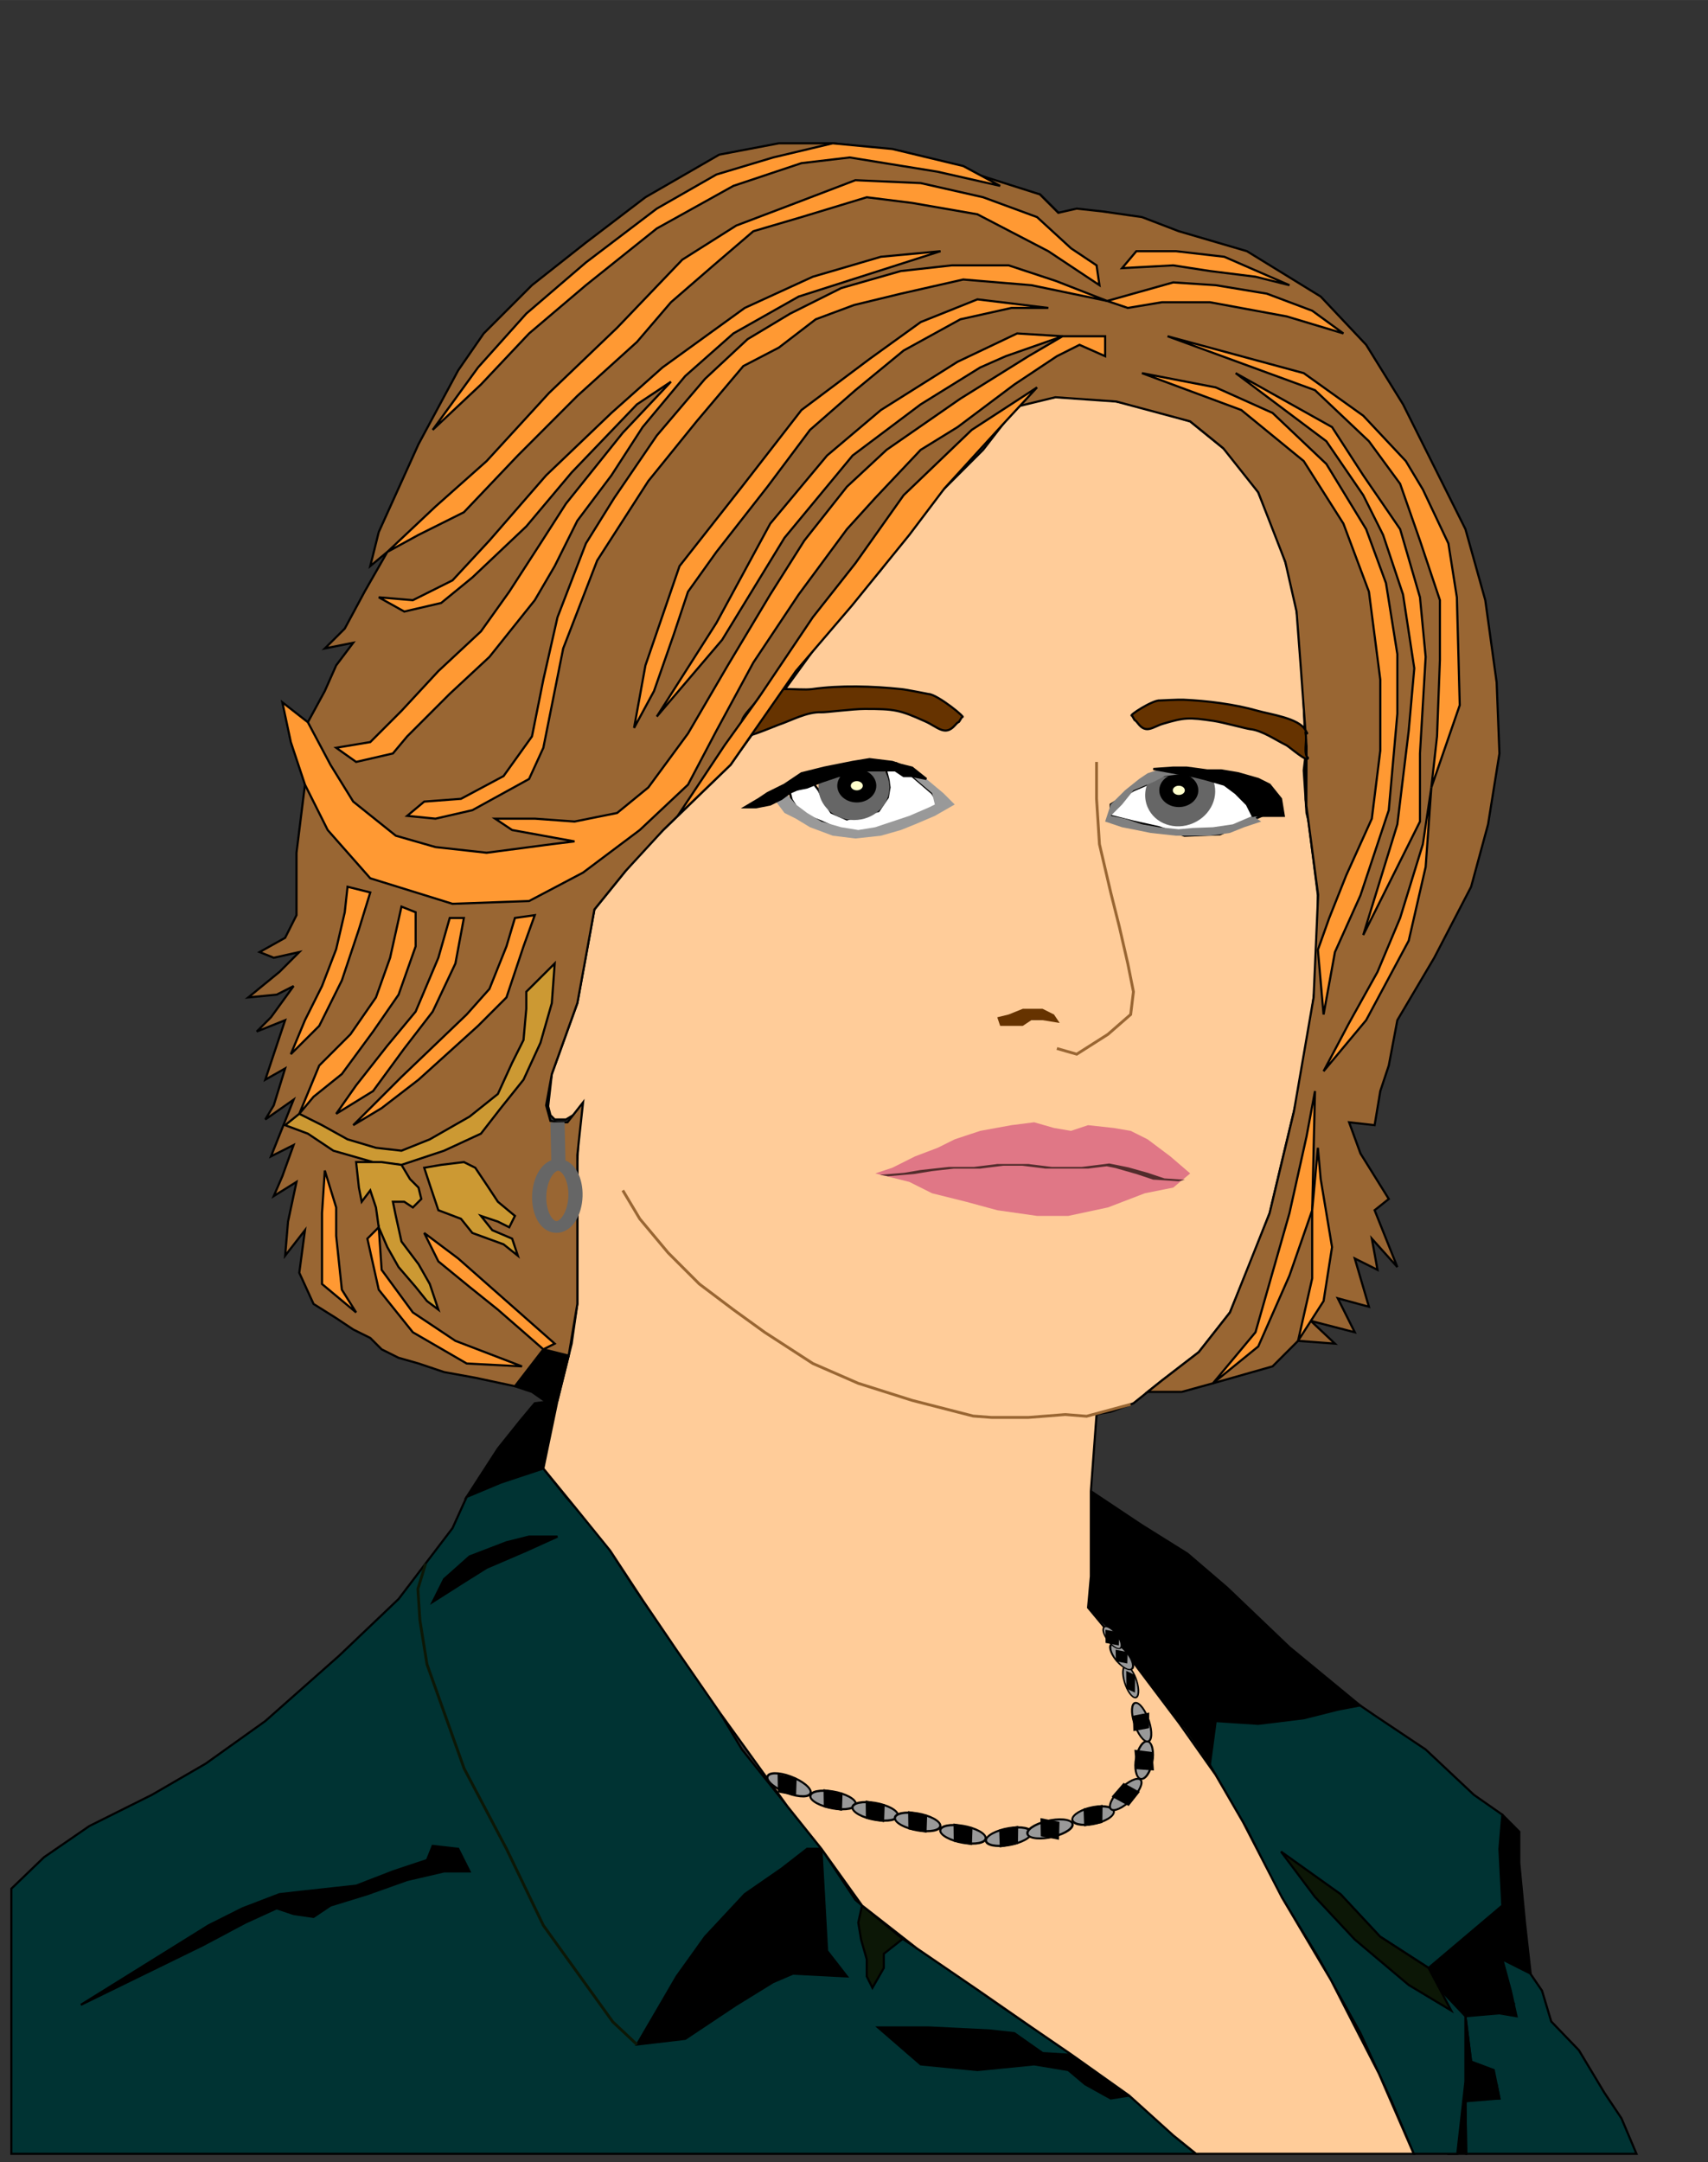 <?xml version="1.0" encoding="UTF-8"?>
<!DOCTYPE svg PUBLIC "-//W3C//DTD SVG 1.1//EN" "http://www.w3.org/Graphics/SVG/1.1/DTD/svg11.dtd">
<!-- Creator: CorelDRAW Home & Student X8 -->
<svg xmlns="http://www.w3.org/2000/svg" xml:space="preserve" width="159.279mm" height="201.612mm" version="1.1" style="shape-rendering:geometricPrecision; text-rendering:geometricPrecision; image-rendering:optimizeQuality; fill-rule:evenodd; clip-rule:evenodd"
viewBox="0 0 15928 20161"
 xmlns:xlink="http://www.w3.org/1999/xlink">
 <rect x="0" y="0" width="15928" height="20161" fill="#333333" stroke="none"/>
 <defs>
  <style type="text/css">
   <![CDATA[
    .str1 {stroke:#0C1706;stroke-width:26.46}
    .str3 {stroke:#1A1A1A;stroke-width:26.46}
    .str2 {stroke:#996633;stroke-width:26.46}
    .str4 {stroke:#666666;stroke-width:132.29}
    .str0 {stroke:black;stroke-width:20}
    .fil2 {fill:none}
    .fil0 {fill:black}
    .fil4 {fill:black}
    .fil1 {fill:#003333}
    .fil3 {fill:#0C1706}
    .fil5 {fill:#0C1706}
    .fil16 {fill:#663300}
    .fil14 {fill:#666666}
    .fil17 {fill:gray}
    .fil9 {fill:#996633}
    .fil8 {fill:#999999}
    .fil11 {fill:#CC9933}
    .fil7 {fill:#E07786}
    .fil10 {fill:#FF9933}
    .fil6 {fill:#FFCC99}
    .fil15 {fill:#FFFFCC}
    .fil13 {fill:white}
    .fil12 {fill:#522C2C;fill-rule:nonzero}
   ]]>
  </style>
 </defs>
 <g id="Warstwa_x0020_1">
  <polygon class="fil0 str0" points="5067,13692 5110,13485 5146,13269 5199,13057 4987,13084 4855,13242 4643,13507 4352,13957 4670,13824 4868,13758 "/>
  <polygon class="fil1 str0" points="5067,13692 5278,13957 5622,14354 5913,14803 6310,15386 6681,15915 6919,16312 7342,16841 7660,17238 7977,17714 8348,18031 8903,18402 9353,18719 9856,19063 10358,19407 10702,19672 10941,19910 11154,20082 106,20082 106,17610 410,17317 833,17026 1416,16735 1918,16444 2474,16047 3162,15438 3717,14909 4220,14248 4352,13957 4670,13824 "/>
  <polygon class="fil0 str0" points="4141,14724 4379,14512 4723,14380 4934,14327 5199,14327 4908,14459 4538,14618 4326,14751 4035,14936 "/>
  <polygon class="fil0 str0" points="754,18693 1892,18137 2289,17926 2580,17793 2738,17846 2924,17873 3082,17767 3426,17661 3797,17529 4141,17449 4379,17449 4273,17238 4035,17211 3982,17343 3664,17449 3321,17582 2844,17634 2606,17661 2262,17793 1945,17952 "/>
  <polygon class="fil0 str0" points="7660,17238 7527,17238 7289,17423 6945,17661 6575,18058 6310,18428 6125,18746 5940,19063 6390,19010 6866,18693 7210,18481 7395,18402 7898,18428 7713,18190 "/>
  <polygon class="fil0 str0" points="8189,18904 8665,18904 9221,18931 9459,18957 9723,19143 9995,19159 10219,19312 10530,19539 10358,19566 10120,19434 9962,19301 9644,19248 9115,19301 8586,19248 "/>
  <polyline class="fil2 str1" points="5940,19063 5715,18852 5067,17952 4723,17238 4328,16489 3982,15518 3916,15108 3897,14815 3969,14579 "/>
  <polygon class="fil3 str0" points="8039,17767 8004,17926 8030,18084 8083,18269 8083,18428 8136,18534 8242,18349 8242,18217 8418,18078 "/>
  <polygon class="fil1 str0" points="14380,18561 14466,18848 14724,19116 14962,19513 15121,19751 15261,20082 13673,20082 13666,19592 13983,19566 13957,19434 13719,19222 13666,18799 14116,18680 13904,18375 14036,18058 "/>
  <polygon class="fil4 str0" points="13533,18746 13533,18940 13533,19143 13507,19619 13507,20082 13673,20082 13666,19592 13824,19566 13983,19566 13930,19301 13719,19222 13666,18799 13983,18772 14142,18799 14089,18561 14010,18269 14274,18402 14221,17926 14168,17370 14168,17079 14010,16920 13719,16973 13586,17079 13666,17264 13877,17396 13957,17555 13798,17820 13692,18005 13481,18190 13322,18349 "/>
  <polygon class="fil1 str0" points="12316,15650 12819,15994 13295,16312 13745,16735 14010,16920 13983,17238 14010,17767 13322,18349 12872,18058 13428,18547 13666,18799 13666,19407 13590,20082 13184,20082 12978,19592 12687,18957 12290,18243 11919,17634 11628,17052 11233,16369 11364,15782 "/>
  <polygon class="fil0 str0" points="10173,13904 10173,14380 10173,14698 10147,14989 10426,15258 10623,15624 10808,15941 11046,16100 11284,16444 11337,16047 11734,16073 12158,16021 12475,15941 12683,15901 12025,15359 11443,14803 11073,14486 10649,14221 "/>
  <polygon class="fil5 str0" points="11946,17264 12263,17687 12634,18084 13137,18508 13533,18746 13322,18349 12872,18058 12502,17661 "/>
  <polygon class="fil6 str0" points="5403,10421 5384,10835 5384,11549 5384,12158 5331,12528 5199,13057 5067,13692 5370,14063 5690,14458 5997,14925 6310,15386 6717,15975 7342,16841 7660,17238 8039,17767 8548,18165 9128,18561 9604,18891 9995,19159 10530,19539 10941,19910 11154,20082 13184,20082 12859,19334 12412,18462 11955,17692 11593,16991 11336,16548 10996,16066 10525,15441 10298,15171 10147,14989 10173,14698 10173,13904 10226,13189 10279,13176 10358,13163 10570,13084 10835,12872 11179,12607 11470,12237 11655,11787 11840,11311 11972,10755 12131,10094 12211,9591 12290,9009 12290,8348 12237,7927 12176,7453 12182,7183 12155,6495 12131,5966 12052,5437 11919,5040 11734,4591 11523,4273 11099,3929 10676,3797 10147,3691 9538,3717 9168,4194 8692,4670 8212,5317 7792,5808 7422,6257 6813,7131 5993,7924 5543,8480 5384,9353 5146,10014 5112,10315 5133,10398 5173,10438 5226,10438 5278,10438 5343,10399 "/>
  <polygon class="fil7" points="9829,10517 9644,10464 9432,10491 9141,10544 8903,10623 8744,10702 8533,10782 8321,10888 8162,10941 8324,10981 8480,11020 8692,11126 9009,11205 9300,11284 9671,11337 9962,11337 10332,11258 10676,11126 10941,11073 11099,10941 10914,10782 10702,10623 10544,10544 10385,10517 10147,10491 9988,10544 "/>
  <ellipse class="fil8 str0" transform="matrix(0.951 0.35 -0.187 0.982 7358.32 16641.4)" rx="212" ry="79"/>
  <polygon class="fil0 str0" points="7262,16555 7264,16704 7414,16732 7419,16586 "/>
  <ellipse class="fil8 str0" transform="matrix(1 0.167 -0 1 7768.39 16782.7)" rx="212" ry="79"/>
  <polygon class="fil0 str0" points="7690,16694 7692,16843 7842,16872 7847,16725 "/>
  <ellipse class="fil8 str0" transform="matrix(1 0.167 -0 1 8161.51 16889.1)" rx="212" ry="79"/>
  <polygon class="fil0 str0" points="8083,16800 8085,16949 8235,16978 8240,16832 "/>
  <polyline class="fil2 str2" points="10543,13094 10133,13205 9935,13189 9591,13216 9247,13216 9075,13203 8506,13057 8004,12898 7580,12713 7131,12422 6839,12211 6522,11972 6231,11681 5966,11364 5808,11099 "/>
  <ellipse class="fil8 str0" transform="matrix(1 0.167 -0 1 8557.3 16987.4)" rx="212" ry="79"/>
  <polygon class="fil0 str0" points="8479,16898 8481,17048 8631,17076 8636,16930 "/>
  <ellipse class="fil8 str0" transform="matrix(1 0.167 -0 1 8980.34 17103.1)" rx="212" ry="79"/>
  <polygon class="fil0 str0" points="8902,17014 8904,17163 9054,17192 9059,17046 "/>
  <ellipse class="fil8 str0" transform="matrix(-1 0.167 -0 1 9406.6 17124.9)" rx="212" ry="79"/>
  <polygon class="fil0 str0" points="9485,17036 9483,17185 9333,17214 9328,17068 "/>
  <ellipse class="fil8 str0" transform="matrix(0.984 -0.243 0.396 0.918 9791.71 17052.6)" rx="212" ry="79"/>
  <polygon class="fil0 str0" points="9713,16964 9716,17113 9866,17142 9870,16995 "/>
  <ellipse class="fil8 str0" transform="matrix(-0.915 0.167 -0 1 10193.8 16928.5)" rx="212" ry="79"/>
  <polygon class="fil0 str0" points="10272,16840 10270,16989 10120,17017 10115,16871 "/>
  <ellipse class="fil8 str0" transform="matrix(-0.651 0.646 0.651 0.631 10498 16731.2)" rx="212" ry="79"/>
  <polygon class="fil0 str0" points="10382,16749 10480,16636 10614,16711 10523,16826 "/>
  <ellipse class="fil8 str0" transform="matrix(-0.161 0.822 0.948 0.262 10670 16411.3)" rx="212" ry="79"/>
  <polygon class="fil0 str0" points="10590,16326 10738,16345 10750,16497 10604,16486 "/>
  <ellipse class="fil8 str0" transform="matrix(0.273 0.85 0.872 -0.128 10646.3 16057.5)" rx="212" ry="79"/>
  <polygon class="fil0 str0" points="10707,15980 10705,16105 10579,16129 10575,16006 "/>
  <ellipse class="fil8 str0" transform="matrix(0.214 0.697 0.713 -0.095 10544.2 15680.4)" rx="212" ry="79"/>
  <polygon class="fil0 str0" points="10513,15595 10514,15738 10574,15766 10576,15625 "/>
  <ellipse class="fil8 str0" transform="matrix(-0.371 -0.571 -0.913 0.068 10460 15445.9)" rx="212" ry="79"/>
  <polygon class="fil0 str0" points="10414,15394 10416,15481 10503,15498 10506,15412 "/>
  <ellipse class="fil8 str0" transform="matrix(0.319 0.479 0.656 -0.161 10372.9 15268.8)" rx="212" ry="79"/>
  <polygon class="fil0 str0" points="10319,15208 10320,15310 10424,15330 10427,15229 "/>
  <polygon class="fil0 str0" points="5303,12640 5173,12528 5067,12581 4908,12687 4829,12793 4802,12925 4961,12978 5093,13070 5199,13057 "/>
  <polygon class="fil0 str0" points="8189,2977 8004,3056 7766,3162 7660,3215 7818,3268 8004,3162 "/>
  <polygon class="fil0 str0" points="7263,3241 7369,3241 7633,3082 7924,2950 8189,2871 8427,2818 8692,2738 8401,2738 8109,2818 7818,2871 7607,2977 "/>
  <polygon class="fil0 str0" points="11390,4035 11549,4220 11655,4352 11814,4432 11999,4617 11893,4352 12025,4405 11867,4220 11761,4088 11655,3982 "/>
  <polygon class="fil0 str0" points="12290,6178 12343,6496 12422,6707 12392,6986 12396,7289 12422,7607 12343,7924 12343,8057 12263,7898 12184,7580 12158,7183 12211,6734 12184,6337 12211,5940 "/>
  <polygon class="fil0 str0" points="10888,3426 11258,3506 11606,3542 11972,3731 12199,3615 11394,3321 11020,3294 10755,3294 "/>
  <polyline class="fil2 str3" points="9697,1812 10041,2156 10253,2342 10379,2790 10464,3321 10411,3744 "/>
  <path class="fil9 str0" d="M9697 1812l-542 -172 -750 -231 -639 -73 -503 0 -556 106 -688 397 -555 423 -503 397 -450 450 -238 344 -370 688 -371 820 -79 317 159 -132 -212 371 -185 344 -95 95 -91 90 265 -53 -159 211 -106 239 -158 291 -27 582 -79 635 0 582 -106 211 -238 133 132 53 238 -53 -185 185 -291 238 265 -26 158 -80 -211 291 -133 133 265 -106 -106 317 -79 238 185 -105 -106 344 -79 132 264 -185 -158 396 -53 133 211 -106 -105 291 -80 185 212 -132 -79 370 -27 318 185 -238 -53 397 133 291 211 132 159 106 159 79 106 106 158 79 186 53 238 80 291 53 370 79 265 -344 236 59 81 -482 0 -544 0 -846 53 -489 -145 185 -93 0 -66 -13 -40 -145 53 -292 238 -661 80 -437 79 -436 289 -357 354 -385 217 -211 506 -535 698 -959 635 -913c0,0 21,-339 211,-344 191,-6 450,-503 450,-503l609 -489 330 -80 569 40 688 185 308 250 327 412 252 648 105 463 40 529 53 728 -2 552 110 832 -42 957 -184 1065 -226 946 -370 926 -291 370 -344 265 -133 106 318 0 291 -80 556 -158 238 -238 344 26 -225 -212 410 106 -159 -317 291 79 -132 -450 212 106 -53 -291 238 265 -212 -530 132 -105 -264 -424 -106 -291 238 27 53 -318 79 -238 80 -423 344 -582 344 -662 158 -582 106 -661 -26 -662 -106 -767 -185 -662 -582 -1164 -344 -555 -424 -450 -688 -423 -635 -186 -344 -132 -370 -53 -238 -26 -172 39 -172 -172z"/>
  <polygon class="fil10 str0" points="8744,1601 7924,1468 7474,1521 6839,1733 6125,2130 5464,2659 4934,3109 4485,3585 4035,4008 4458,3426 4908,2924 5464,2447 6125,1945 6681,1627 7210,1468 7766,1336 8321,1389 8983,1548 9327,1733 "/>
  <polygon class="fil10 str0" points="9988,2315 10226,2474 10253,2659 9776,2342 9115,1998 8506,1892 8083,1839 7474,2024 7025,2156 6654,2474 6257,2818 5940,3188 5384,3691 4829,4247 4326,4776 3903,4987 3612,5146 4061,4723 4538,4299 5120,3664 5755,3056 6363,2421 6866,2103 7422,1892 7977,1680 8586,1707 9168,1839 9671,2024 "/>
  <polygon class="fil10 str0" points="9848,2620 10325,2806 9618,2659 8983,2606 8401,2738 7964,2844 7607,2977 7263,3241 6932,3413 6496,3929 6046,4485 5569,5226 5252,6046 5067,6972 4934,7263 4405,7554 4061,7633 3797,7607 3956,7474 4299,7448 4696,7236 4961,6866 5067,6337 5199,5755 5464,5067 5728,4643 6125,4061 6575,3532 6972,3162 7369,2924 7845,2686 8401,2527 8877,2474 9406,2474 "/>
  <polygon class="fil10 str0" points="8771,2342 8215,2394 8011,2454 7580,2580 6945,2871 6178,3426 5702,3850 5093,4432 4564,5040 4220,5411 3850,5596 3532,5569 3770,5702 4114,5622 4405,5384 4908,4908 5331,4405 5940,3770 6257,3559 5808,4035 5278,4696 5040,5067 4749,5517 4485,5887 4088,6257 3744,6628 3453,6919 3135,6972 3321,7104 3664,7025 3797,6866 4194,6469 4564,6125 4987,5596 5173,5278 5384,4855 5702,4432 5993,3982 6390,3506 6839,3109 7448,2765 "/>
  <polygon class="fil10 str0" points="9776,2871 9432,2871 8956,2977 8427,3268 7977,3638 7554,4008 7157,4538 6681,5146 6416,5517 6284,5913 6099,6443 5913,6787 6019,6204 6337,5278 6919,4538 7474,3823 8109,3347 8586,3003 9115,2791 "/>
  <polygon class="fil10 str0" points="9909,3135 9485,3109 8930,3373 8215,3823 7713,4247 7183,4882 6681,5808 6125,6681 6734,5966 7316,5014 7951,4247 8586,3770 9141,3426 9379,3321 "/>
  <polygon class="fil10 str0" points="10306,3135 10306,3321 10067,3215 9856,3321 9459,3585 8930,3982 8586,4194 8162,4643 7898,4934 7448,5543 7025,6178 6681,6813 6416,7316 5966,7739 5437,8136 4934,8401 4220,8427 3453,8189 3056,7739 2844,7316 2712,6919 2633,6548 2871,6734 3082,7131 3294,7474 3691,7792 4061,7898 4538,7951 5146,7871 5358,7845 4776,7739 4617,7633 4987,7633 5358,7660 5755,7580 6046,7342 6416,6839 6787,6204 7183,5543 7501,5040 7898,4538 8268,4194 8956,3717 9591,3321 9909,3135 "/>
  <polygon class="fil10 str0" points="10464,2500 10941,2474 11284,2527 11708,2580 12025,2659 11417,2394 10967,2342 10597,2342 "/>
  <polygon class="fil10 str0" points="10325,2806 10941,2633 11337,2659 11814,2738 12237,2897 12528,3109 11999,2950 11284,2818 10835,2818 10517,2871 "/>
  <polygon class="fil10 str0" points="10888,3135 12263,3638 12766,4114 13057,4511 13242,5040 13428,5596 13428,6152 13401,6866 13348,7342 13613,6575 13586,5569 13507,5067 13269,4564 13110,4299 12713,3876 12158,3479 "/>
  <polygon class="fil10 str0" points="11523,3479 12369,4114 12713,4617 12898,4987 13084,5543 13189,6231 13137,6813 13031,7686 12713,8718 13242,7660 13242,7025 13295,6125 13242,5569 13057,4934 12713,4432 12422,3982 "/>
  <polygon class="fil10 str0" points="10649,3479 11576,3823 12158,4299 12528,4882 12766,5517 12872,6337 12872,6998 12793,7633 12554,8162 12396,8559 12290,8856 12343,9459 12449,8877 12687,8348 12951,7554 13031,6654 13031,6099 12925,5437 12740,4934 12369,4326 11867,3850 11337,3612 "/>
  <polygon class="fil10 str0" points="13348,7342 13269,7871 13057,8559 12846,9062 12581,9538 12343,9988 12740,9512 13137,8771 13295,8083 "/>
  <polygon class="fil10 str0" points="12263,10173 12184,10597 12025,11311 11708,12422 11311,12898 11734,12554 12025,11893 12237,11284 "/>
  <polygon class="fil10 str0" points="12290,10702 12316,10993 12422,11628 12343,12131 12105,12502 12237,11919 12237,11284 "/>
  <polygon class="fil10 str0" points="3241,8268 3453,8321 3347,8665 3188,9141 2977,9565 2712,9829 2844,9512 3003,9194 3135,8850 3215,8506 "/>
  <polygon class="fil10 str0" points="3744,8453 3876,8506 3876,8824 3717,9274 3479,9618 3188,10014 2924,10226 2791,10385 2977,9935 3268,9644 3506,9300 3638,8930 "/>
  <polygon class="fil10 str0" points="4194,8559 4088,8930 3876,9432 3612,9750 3321,10120 3135,10385 3479,10173 3770,9776 4035,9432 4247,8983 4326,8559 "/>
  <polygon class="fil10 str0" points="4802,8559 4987,8533 4882,8824 4723,9300 4458,9565 3903,10067 3559,10332 3294,10491 3744,10041 4352,9459 4564,9221 4723,8824 "/>
  <polygon class="fil11 str0" points="5173,8983 5146,9353 5040,9723 4882,10067 4670,10332 4485,10570 4141,10729 3744,10861 3479,10835 3109,10729 2871,10570 2659,10491 2791,10385 3003,10491 3241,10623 3506,10702 3744,10729 4008,10623 4379,10411 4643,10200 4776,9909 4882,9697 4908,9406 4908,9247 "/>
  <polygon class="fil11 str0" points="3559,10835 3479,10835 3321,10835 3347,11073 3373,11205 3453,11099 3506,11258 3532,11443 3612,11628 3717,11814 3876,11999 3982,12131 4088,12211 4008,11972 3903,11787 3744,11576 3691,11337 3664,11205 3770,11205 3850,11258 3929,11179 3903,11073 3823,10993 3744,10861 "/>
  <polygon class="fil11 str0" points="3956,10888 4008,11046 4088,11284 4299,11364 4405,11496 4696,11602 4829,11708 4776,11549 4591,11470 4485,11337 4643,11390 4749,11443 4802,11337 4643,11205 4538,11046 4432,10888 4326,10835 4114,10861 "/>
  <polygon class="fil10 str0" points="3029,10914 3135,11258 3135,11523 3188,12025 3321,12237 3003,11972 3003,11311 "/>
  <polygon class="fil10 str0" points="3532,11443 3559,11840 3850,12237 4247,12502 4868,12740 4352,12713 3850,12422 3532,12025 3426,11549 "/>
  <polygon class="fil10 str0" points="3956,11496 4088,11761 4379,11999 4643,12211 4745,12300 4851,12392 5067,12581 5173,12528 4273,11734 "/>
  <ellipse class="fil2 str4" transform="matrix(1 0.025 -0.03 0.825 5197.45 11150.8)" rx="169" ry="351"/>
  <line class="fil2 str4" x1="5208" y1="10861" x2="5199" y2= "10464" />
  <polyline class="fil2 str2" points="10226,7104 10226,7448 10253,7871 10358,8321 10438,8639 10517,8983 10570,9247 10544,9459 10332,9644 10041,9829 9856,9776 "/>
  <g>
   <path class="fil12" d="M10839 10986l211 14 -61 14 -211 -14 -32 -4 93 -10zm-61 14l-23 -1 -9 -3 32 4zm-66 -62l158 53 -124 5 -159 -53 123 -6 2 1zm-2 -1l1 1 1 0 -2 -1zm-185 -52l185 52 -122 7 -185 -53 118 -7 4 1zm-4 -1l2 0 2 1 -4 -1zm-132 -27l132 27 -113 8 -133 -27 9 -9 105 1zm-105 -1l60 -8 45 9 -105 -1zm-211 26l211 -26 96 11 -212 26 -48 3 -47 -14zm95 11l-20 3 -28 0 48 -3zm-392 -13l344 0 0 16 -344 0 -47 -3 47 -13zm0 16l-28 0 -19 -3 47 3zm-164 -40l212 26 -95 11 -212 -26 48 -14 47 3zm-47 -3l28 0 19 3 -47 -3zm-238 0l238 0 0 16 -238 0 -48 -13 48 -3zm-48 3l19 -3 29 0 -48 3zm-212 26l212 -26 95 11 -211 26 -48 3 -48 -14zm96 11l-20 3 -28 0 48 -3zm-286 -13l238 0 0 16 -238 0 -45 -14 45 -2zm-45 2l19 -2 26 0 -45 2zm-238 26l238 -26 90 11 -238 27 -99 -11 9 -1zm-9 1l4 0 5 -1 -9 1zm-159 27l159 -27 107 10 -158 26 -16 2 -92 -11zm108 9l-7 1 -9 1 16 -2zm-329 9l237 -20 76 13 -237 20 -76 -13z"/>
  </g>
  <polygon class="fil13 str0" points="8263,7183 8286,7273 8295,7342 8279,7435 8193,7562 8070,7594 7897,7640 7752,7576 7686,7474 7635,7369 7594,7316 7554,7303 7433,7361 7366,7391 7382,7455 7461,7580 7660,7660 7898,7766 8123,7739 8334,7699 8559,7607 8758,7501 8692,7395 8506,7236 8361,7117 "/>
  <g>
   <path class="fil14" d="M7648 7251l521 -147c77,56 126,142 126,238 0,168 -148,304 -331,304 -183,0 -331,-136 -331,-304 0,-32 5,-62 15,-91z"/>
   <path class="fil2" d="M8169 7104c77,56 126,142 126,238 0,168 -148,304 -331,304 -183,0 -331,-136 -331,-304 0,-32 5,-62 15,-91"/>
  </g>
  <polygon class="fil8" points="7342,7408 7422,7501 7527,7580 7660,7660 7845,7713 8004,7739 8162,7713 8321,7660 8480,7607 8665,7527 8718,7501 8692,7395 8506,7236 8639,7263 8797,7395 8903,7501 8718,7607 8533,7686 8401,7739 8215,7792 7977,7818 7766,7792 7554,7713 7422,7633 7316,7580 7236,7474 "/>
  <polygon class="fil0 str0" points="6945,7527 7051,7527 7183,7501 7289,7448 7395,7369 7527,7342 7660,7289 7818,7236 7977,7210 8032,7196 8083,7183 8242,7183 8348,7183 8427,7236 8506,7236 8639,7263 8506,7157 8401,7131 8321,7104 8109,7078 7951,7104 7686,7157 7474,7210 7316,7316 7157,7395 7078,7448 "/>
  <ellipse class="fil0 str0" cx="7990" cy="7326" rx="172" ry="146"/>
  <ellipse class="fil15 str0" cx="7990" cy="7326" rx="66" ry="53"/>
  <polygon class="fil16" points="9829,9459 9723,9406 9538,9406 9406,9459 9300,9485 9327,9565 9432,9565 9538,9565 9618,9512 9723,9512 9882,9538 "/>
  <polygon class="fil13 str0" points="11038,7214 10861,7236 10666,7328 10570,7369 10358,7501 10358,7607 10570,7660 10808,7713 11046,7792 11377,7779 11768,7607 11628,7395 11328,7252 "/>
  <g>
   <path class="fil14" d="M11259 7187l-536 72c-48,82 -59,180 -20,269 67,154 257,220 424,147 168,-73 249,-256 182,-411 -12,-29 -29,-55 -50,-77z"/>
   <path class="fil2" d="M10723 7259c-48,82 -59,180 -20,269 67,154 257,220 424,147 168,-73 249,-256 182,-411 -12,-29 -29,-55 -50,-77"/>
  </g>
  <ellipse class="fil0 str0" cx="10993" cy="7369" rx="172" ry="146"/>
  <ellipse class="fil15 str0" cx="10993" cy="7369" rx="66" ry="53"/>
  <polygon class="fil17" points="11073,7210 10861,7236 10763,7288 10570,7369 10464,7501 10358,7607 10491,7633 10649,7686 10808,7713 10991,7732 11123,7720 11311,7713 11496,7686 11681,7607 11761,7660 11602,7713 11470,7766 11284,7792 11126,7792 10967,7792 10729,7766 10597,7739 10464,7713 10306,7660 10358,7501 10491,7369 10623,7263 10702,7210 10782,7183 10941,7157 11099,7157 "/>
  <polygon class="fil0 str0" points="10755,7170 11134,7239 11232,7263 11417,7316 11523,7395 11628,7501 11681,7607 11972,7607 11946,7448 11840,7316 11734,7263 11549,7210 11390,7183 11258,7183 11165,7170 11065,7157 10941,7157 "/>
  <path class="fil16 str0" d="M8971 6685c51,16 -231,-212 -312,-214 -3,0 -207,-42 -256,-46 -265,-28 -568,-37 -829,0 -133,18 -423,-44 -497,78 -52,85 -145,155 -159,221 -17,84 0,104 -52,142 0,61 363,-98 394,-108 111,-36 265,-124 402,-117 37,2 293,-31 402,-31 279,0 325,8 566,117 111,49 182,141 274,37 58,-65 13,10 67,-79z"/>
  <path class="fil16 str0" d="M10557 6672c-43,7 194,-149 262,-141 3,0 174,-9 215,-7 223,10 477,41 697,104 111,32 379,67 442,178 44,78 -9,-20 3,37 14,72 -23,185 21,223 0,51 -176,-106 -203,-119 -93,-44 -222,-137 -338,-149 -31,-3 -246,-62 -337,-76 -235,-35 -273,-33 -476,27 -93,28 -153,97 -230,-3 -49,-62 -11,7 -56,-74z"/>
  <polygon class="fil10 str0" points="9671,3612 9353,3956 9079,4256 8808,4553 8480,4987 7944,5647 7422,6257 7006,6854 6813,7131 6320,7607 6760,6945 7077,6503 7580,5755 7977,5252 8427,4617 9062,4008 "/>
 </g>
</svg>
